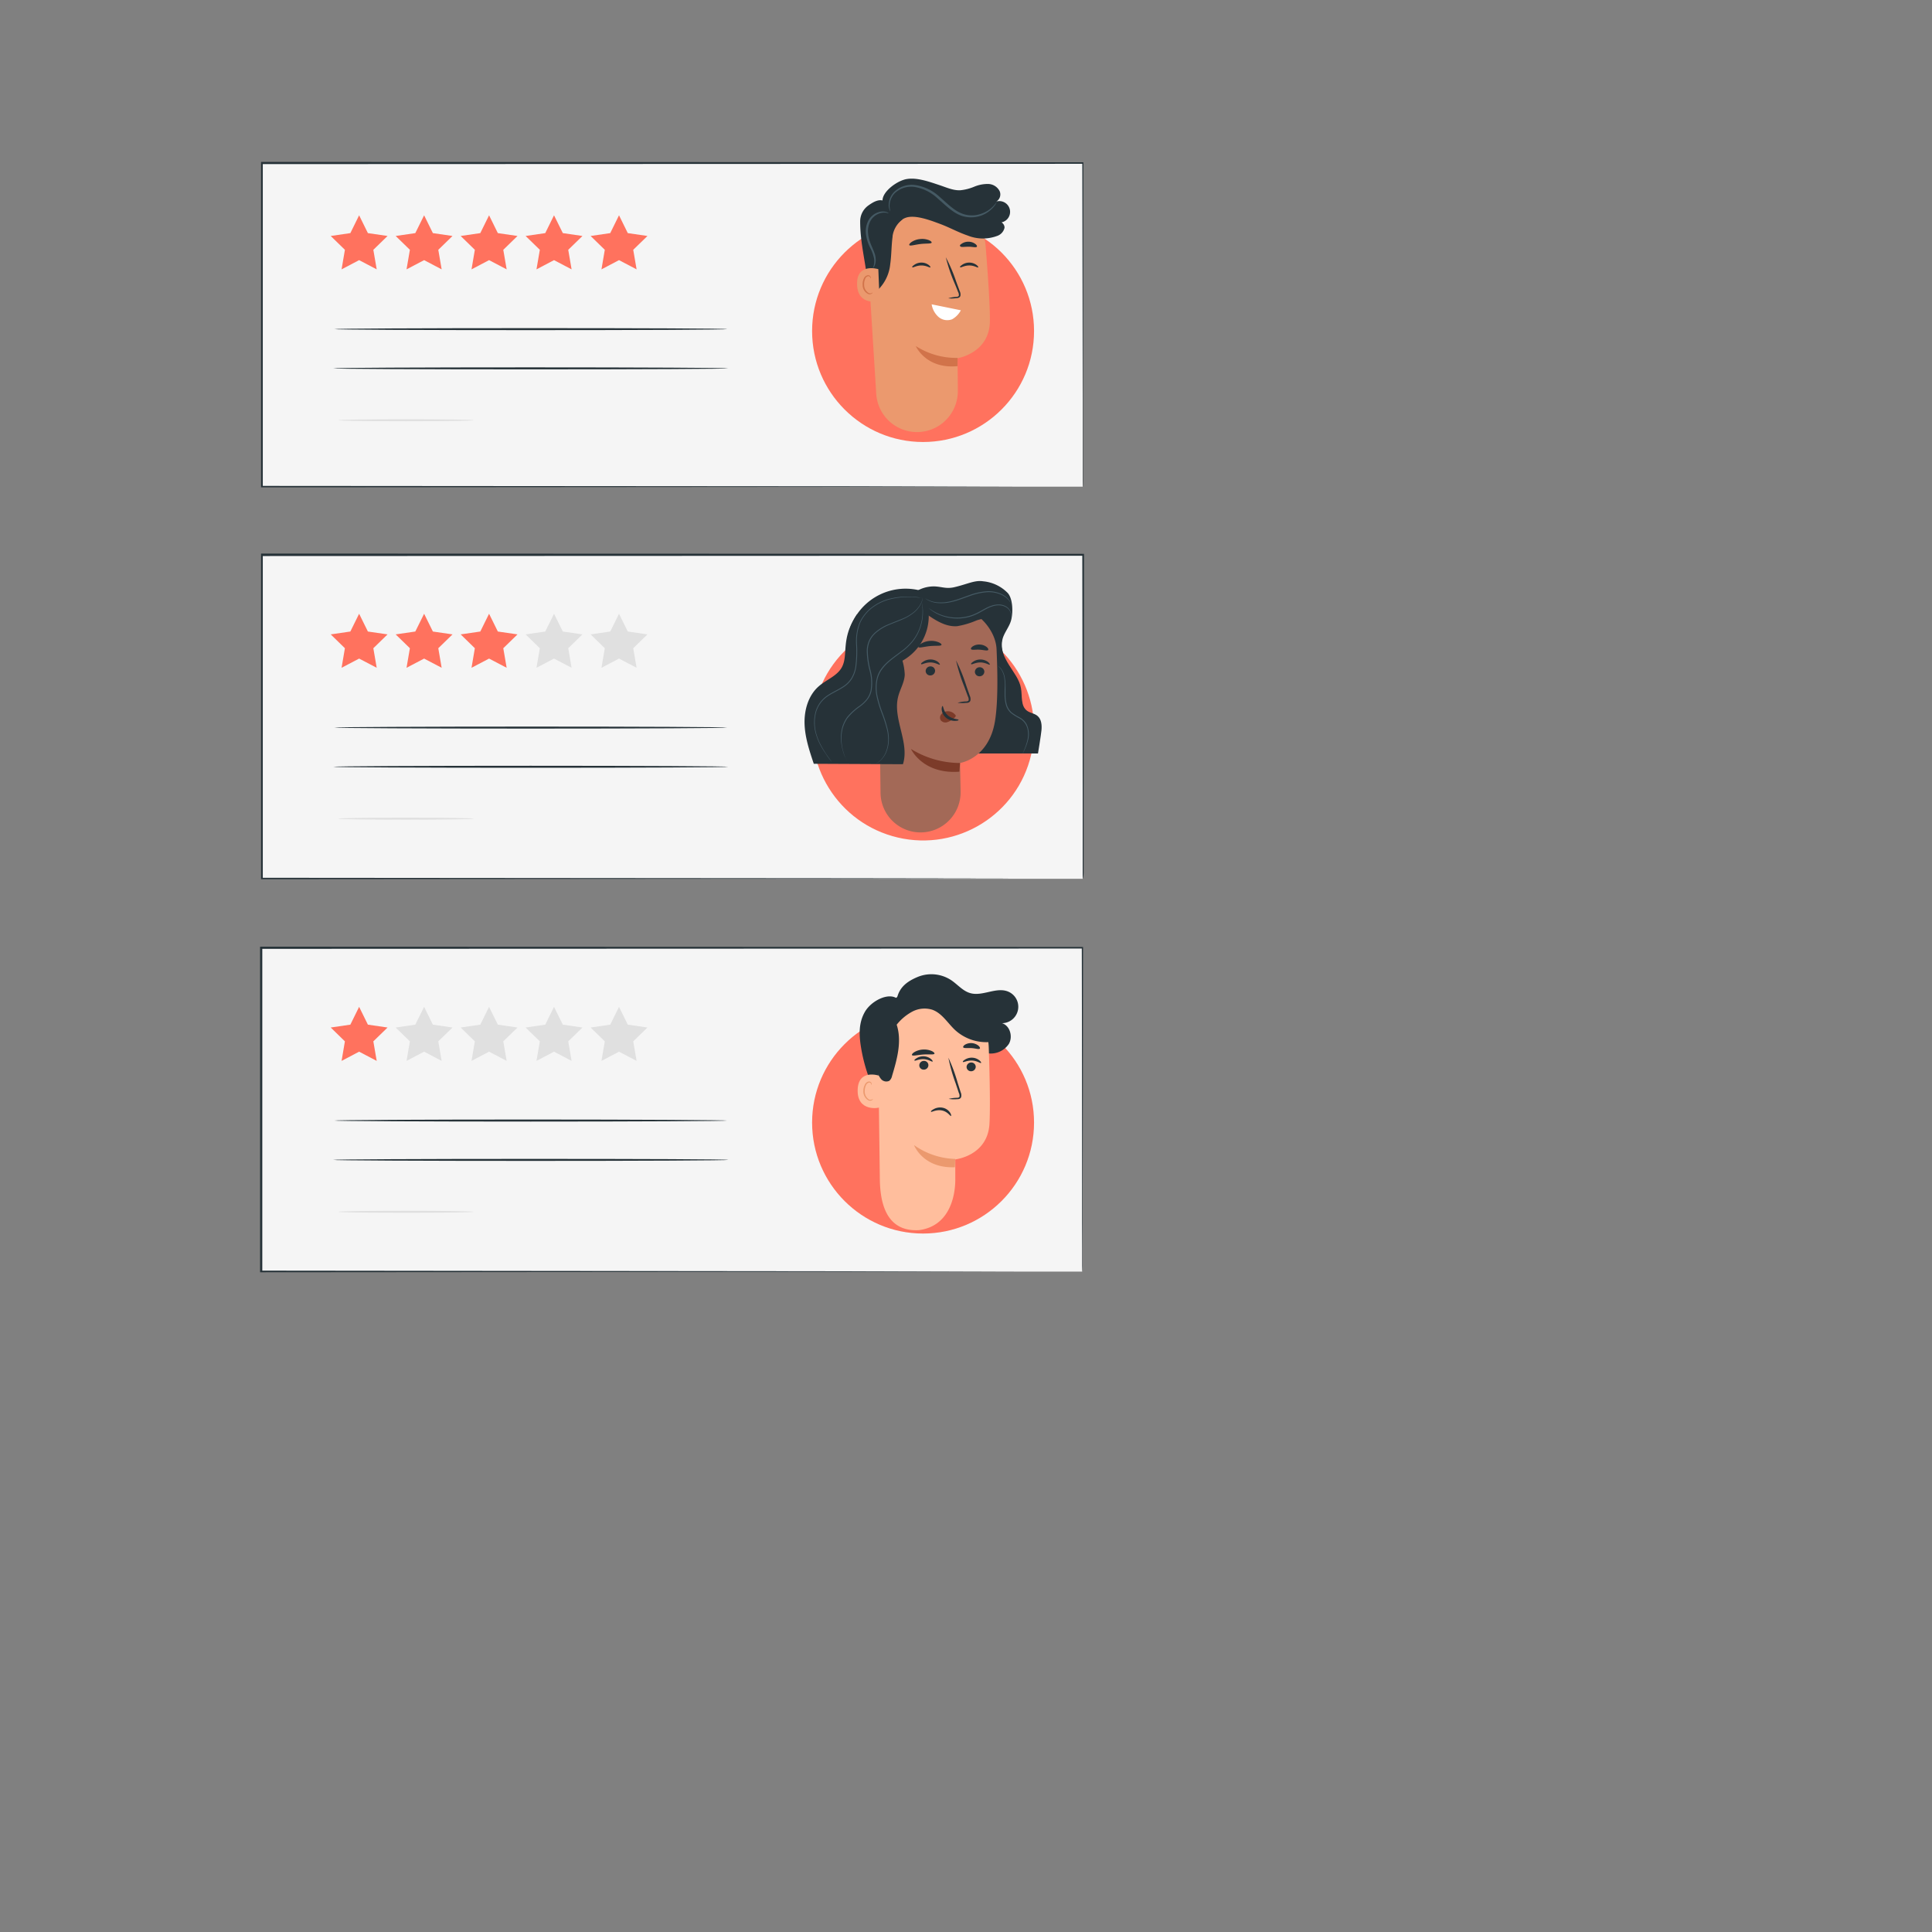<svg xmlns="http://www.w3.org/2000/svg" viewBox="0 0 500 500"><rect x="0" y="0" width="500" height="500" fill="#808080" stroke="none"/><g id="freepik--Reviews--inject-28"><rect x="67.53" y="245.3" width="212.54" height="83.79" style="fill:#f5f5f5"></rect><path d="M280.07,329.09s0-.51,0-1.49,0-2.43,0-4.33c0-3.8,0-9.41,0-16.64,0-14.44-.06-35.37-.1-61.33l.18.18-212.53.08h0l.26-.26c0,29.31,0,57.63,0,83.79l-.25-.25L219.9,329l44.22.07,11.84,0H279l1.05,0h-1l-3,0-11.78,0-44.17.07-152.54.12h-.25v-.25c0-26.16,0-54.48,0-83.79V245h.27l212.53.08h.18v.18c0,26-.07,47-.09,61.44,0,7.21,0,12.8-.05,16.6,0,1.89,0,3.32,0,4.3S280.07,329.09,280.07,329.09Z" style="fill:#263238"></path><path d="M188.18,290c0,.14-22.76.26-50.83.26s-50.83-.12-50.83-.26,22.75-.27,50.83-.27S188.18,289.89,188.18,290Z" style="fill:#263238"></path><path d="M188.47,300.18c0,.15-22.89.26-51.12.26s-51.13-.11-51.13-.26,22.89-.26,51.13-.26S188.47,300,188.47,300.18Z" style="fill:#263238"></path><polygon points="92.94 260.57 95.21 265.18 100.3 265.92 96.62 269.5 97.49 274.56 92.94 272.17 88.4 274.56 89.26 269.5 85.59 265.92 90.67 265.18 92.94 260.57" style="fill:#FF725E"></polygon><polygon points="109.76 260.57 112.03 265.18 117.11 265.92 113.43 269.5 114.3 274.56 109.76 272.17 105.21 274.56 106.08 269.5 102.4 265.92 107.48 265.18 109.76 260.57" style="fill:#e0e0e0"></polygon><polygon points="126.57 260.57 128.84 265.18 133.93 265.92 130.25 269.5 131.12 274.56 126.57 272.17 122.03 274.56 122.89 269.5 119.22 265.92 124.3 265.18 126.57 260.57" style="fill:#e0e0e0"></polygon><polygon points="143.38 260.57 145.66 265.18 150.74 265.92 147.06 269.5 147.93 274.56 143.38 272.17 138.84 274.56 139.71 269.5 136.03 265.92 141.11 265.18 143.38 260.57" style="fill:#e0e0e0"></polygon><polygon points="160.2 260.57 162.47 265.18 167.56 265.92 163.88 269.5 164.75 274.56 160.2 272.17 155.66 274.56 156.52 269.5 152.85 265.92 157.93 265.18 160.2 260.57" style="fill:#e0e0e0"></polygon><path d="M122.6,313.61c0,.15-7.85.26-17.54.26s-17.54-.11-17.54-.26,7.86-.26,17.54-.26S122.6,313.47,122.6,313.61Z" style="fill:#e0e0e0"></path><circle cx="238.89" cy="290.52" r="28.72" style="fill:#FF725E"></circle><path d="M232.13,258.4c.61-2.93,2.7-4.48,5.47-5.61a9.32,9.32,0,0,1,8.57.88c1.67,1.12,3,2.81,4.94,3.35,3.17.9,6.68-1.64,9.74-.42a4.25,4.25,0,0,1-1.54,8.2c2.07.62,2.87,3.48,1.79,5.35a5.64,5.64,0,0,1-5.61,2.43,11.91,11.91,0,0,1-5.77-2.8c-1.69-1.35-3.22-2.9-5-4.11a9.34,9.34,0,0,0-6.09-1.84c-2.91.33-5.28,2.68-6.43,5.37a21.69,21.69,0,0,0-1.26,8.63,35.93,35.93,0,0,1-.58,8.74c-.08.34-.21.71-.53.83-.47.18-.9-.3-1.16-.72A43,43,0,0,1,222.82,271c-.52-3.21-.61-6.28,1-9.11s6-5.09,8.3-3.5" style="fill:#263238"></path><path d="M227.28,272.27l.42,32.84c.07,5.58,1.32,13.77,10.14,13.25h0c7.62-1,9.47-8.31,9.39-13.52,0-2.47,0-4.53,0-4.79,0,0,8.35-.89,8.84-9.17.24-4,.07-12.29-.18-19.78a15.44,15.44,0,0,0-14.71-14.91l-.8,0C231.7,256.24,227,263.64,227.28,272.27Z" style="fill:#ffbe9d"></path><path d="M247.21,299.93a19.28,19.28,0,0,1-10.66-3.58s2.27,6.08,10.58,5.73Z" style="fill:#eb996e"></path><path d="M252.52,276.1a1.19,1.19,0,0,1-1.2,1.14,1.14,1.14,0,0,1-1.17-1.13,1.2,1.2,0,0,1,1.2-1.14A1.14,1.14,0,0,1,252.52,276.1Z" style="fill:#263238"></path><path d="M253.88,275.09c-.16.14-1-.56-2.29-.62s-2.24.53-2.37.37.1-.34.52-.62a3.28,3.28,0,0,1,1.9-.49,3.11,3.11,0,0,1,1.82.69C253.83,274.73,254,275,253.88,275.09Z" style="fill:#263238"></path><path d="M240.27,275.68a1.17,1.17,0,0,1-1.19,1.14,1.12,1.12,0,0,1-1.17-1.12,1.18,1.18,0,0,1,1.19-1.14A1.12,1.12,0,0,1,240.27,275.68Z" style="fill:#263238"></path><path d="M241.35,274.73c-.15.14-1-.56-2.29-.62s-2.24.54-2.37.37.1-.34.52-.62a3.28,3.28,0,0,1,1.9-.49,3.15,3.15,0,0,1,1.82.69C241.31,274.38,241.43,274.66,241.35,274.73Z" style="fill:#263238"></path><path d="M245.52,284.39a9,9,0,0,1,2.09-.28c.32,0,.64-.06.7-.28a1.66,1.66,0,0,0-.17-1l-.84-2.52a43.52,43.52,0,0,1-1.86-6.58,42.58,42.58,0,0,1,2.38,6.42l.8,2.53a1.87,1.87,0,0,1,.11,1.29.84.84,0,0,1-.56.45,2.87,2.87,0,0,1-.55.05A8.83,8.83,0,0,1,245.52,284.39Z" style="fill:#263238"></path><path d="M246.12,288.82c-.18.11-.83-1.12-2.34-1.43s-2.73.51-2.83.34.16-.39.7-.69a3.42,3.42,0,0,1,2.33-.36,3,3,0,0,1,1.88,1.24C246.18,288.41,246.2,288.78,246.12,288.82Z" style="fill:#263238"></path><path d="M241.84,272.69c-.15.34-1.41.11-2.91.22s-2.73.46-2.91.14c-.09-.15.14-.47.64-.78a4.94,4.94,0,0,1,2.19-.65,5,5,0,0,1,2.25.37C241.64,272.24,241.9,272.53,241.84,272.69Z" style="fill:#263238"></path><path d="M253.58,271.38c-.23.28-1.1-.07-2.15-.13s-2,.1-2.15-.21c-.08-.15.07-.43.48-.69a3.12,3.12,0,0,1,3.46.27C253.58,270.94,253.69,271.24,253.58,271.38Z" style="fill:#263238"></path><path d="M227.66,278.44c-.14-.07-5.61-1.95-5.7,3.72s5.63,4.59,5.64,4.43S227.66,278.44,227.66,278.44Z" style="fill:#ffbe9d"></path><path d="M225.9,284.41s-.1.07-.27.14a1,1,0,0,1-.74,0,2.48,2.48,0,0,1-1.1-2.21,3.4,3.4,0,0,1,.3-1.42,1.15,1.15,0,0,1,.76-.74.5.5,0,0,1,.58.28c.07.16,0,.27.06.28s.13-.09.08-.33a.62.62,0,0,0-.21-.36.78.78,0,0,0-.55-.15,1.36,1.36,0,0,0-1,.86,3.26,3.26,0,0,0-.37,1.58,2.58,2.58,0,0,0,1.4,2.47,1.08,1.08,0,0,0,.91-.13C225.89,284.55,225.92,284.42,225.9,284.41Z" style="fill:#eb996e"></path><path d="M257.69,269.47a12,12,0,0,1-10.52-2.9c-1.93-1.81-3.37-4.34-5.86-5.24a6.78,6.78,0,0,0-5.18.46,13.05,13.05,0,0,0-4.07,3.4c1.4,4.29.1,8.94-1.2,13.26a2.22,2.22,0,0,1-.72,1.27,1.79,1.79,0,0,1-2.23-.6,7,7,0,0,1-1.36-3.77,23.32,23.32,0,0,1,.49-9.19,16,16,0,0,1,4.74-7.8,15.1,15.1,0,0,1,10.73-3.48A18.5,18.5,0,0,1,253,259.22a10.84,10.84,0,0,1,3.29,4.17" style="fill:#263238"></path><rect x="67.66" y="42.16" width="212.54" height="83.79" style="fill:#f5f5f5"></rect><path d="M280.2,126s0-.51,0-1.49,0-2.43,0-4.33c0-3.81,0-9.41,0-16.64,0-14.44-.06-35.37-.1-61.33l.18.18-212.53.08h0l.26-.26c0,29.31,0,57.62,0,83.79l-.25-.25,152.36.11,44.23.07,11.84,0h3.06l1.05,0h-1l-3,0-11.79,0-44.17.07-152.53.12h-.25V126c0-26.17,0-54.48,0-83.79V41.9h.27L280.2,42h.18v.18c0,26-.07,47-.1,61.44,0,7.21,0,12.8,0,16.6,0,1.88,0,3.32,0,4.3S280.2,126,280.2,126Z" style="fill:#263238"></path><path d="M188.18,85.18c0,.15-22.76.26-50.83.26s-50.83-.11-50.83-.26,22.75-.26,50.83-.26S188.18,85,188.18,85.18Z" style="fill:#263238"></path><path d="M188.47,95.33c0,.15-22.89.26-51.12.26s-51.13-.11-51.13-.26,22.89-.26,51.13-.26S188.47,95.19,188.47,95.33Z" style="fill:#263238"></path><polygon points="92.94 55.72 95.21 60.33 100.3 61.07 96.62 64.65 97.49 69.71 92.94 67.32 88.4 69.71 89.26 64.65 85.59 61.07 90.67 60.33 92.94 55.72" style="fill:#FF725E"></polygon><polygon points="109.76 55.72 112.03 60.33 117.11 61.07 113.43 64.65 114.3 69.71 109.76 67.32 105.21 69.71 106.08 64.65 102.4 61.07 107.48 60.33 109.76 55.72" style="fill:#FF725E"></polygon><polygon points="126.57 55.72 128.84 60.33 133.93 61.07 130.25 64.65 131.12 69.71 126.57 67.32 122.03 69.71 122.89 64.65 119.22 61.07 124.3 60.33 126.57 55.72" style="fill:#FF725E"></polygon><polygon points="143.38 55.72 145.66 60.33 150.74 61.07 147.06 64.65 147.93 69.71 143.38 67.32 138.84 69.71 139.71 64.65 136.03 61.07 141.11 60.33 143.38 55.72" style="fill:#FF725E"></polygon><polygon points="160.2 55.72 162.47 60.33 167.56 61.07 163.88 64.65 164.75 69.71 160.2 67.32 155.66 69.71 156.52 64.65 152.85 61.07 157.93 60.33 160.2 55.72" style="fill:#FF725E"></polygon><path d="M122.6,108.76c0,.14-7.85.26-17.54.26s-17.54-.12-17.54-.26,7.86-.26,17.54-.26S122.6,108.62,122.6,108.76Z" style="fill:#e0e0e0"></path><circle cx="238.89" cy="85.67" r="28.72" style="fill:#FF725E"></circle><path d="M224.52,65.91l2.25,36a10.57,10.57,0,0,0,10.55,9.91h0a10.57,10.57,0,0,0,10.56-10.65c0-4.4-.08-8.46-.08-8.46s8.28-1.29,8.38-9.57c.05-3.92-.5-11.93-1.08-19.27a15.89,15.89,0,0,0-15.83-14.6h-.38A15.33,15.33,0,0,0,224.52,65.91Z" style="fill:#eb996e"></path><path d="M247.82,92.62A19.31,19.31,0,0,1,237,89.55s2.56,6,10.81,5.21Z" style="fill:#d1734a"></path><path d="M253.16,69.2c-.15.16-1-.51-2.32-.5s-2.2.64-2.34.48.08-.35.49-.64a3.22,3.22,0,0,1,1.87-.58,3.14,3.14,0,0,1,1.84.6C253.1,68.86,253.23,69.13,253.16,69.2Z" style="fill:#263238"></path><path d="M240.78,69.2c-.15.16-1-.5-2.31-.5s-2.21.64-2.35.48.08-.34.49-.64a3.23,3.23,0,0,1,1.88-.58,3.14,3.14,0,0,1,1.84.6C240.72,68.86,240.85,69.13,240.78,69.2Z" style="fill:#263238"></path><path d="M245.4,77.2a8.9,8.9,0,0,1,2.06-.37c.33,0,.63-.1.69-.32a1.62,1.62,0,0,0-.22-1c-.3-.79-.62-1.61-1-2.47a43.6,43.6,0,0,1-2.16-6.47,42.15,42.15,0,0,1,2.68,6.28c.32.87.63,1.69.92,2.49a1.91,1.91,0,0,1,.17,1.27.85.85,0,0,1-.54.48,2.36,2.36,0,0,1-.55.07A7.67,7.67,0,0,1,245.4,77.2Z" style="fill:#263238"></path><path d="M241.11,62.79c-.13.34-1.4.18-2.89.36s-2.7.59-2.9.28c-.08-.15.13-.48.61-.81a4.75,4.75,0,0,1,2.15-.75,4.82,4.82,0,0,1,2.26.26C240.89,62.35,241.16,62.62,241.11,62.79Z" style="fill:#263238"></path><path d="M252.81,63.85c-.22.29-1.09,0-2.15,0s-1.94.19-2.15-.11.05-.44.44-.71a3,3,0,0,1,1.75-.47,2.93,2.93,0,0,1,1.72.58C252.79,63.42,252.91,63.71,252.81,63.85Z" style="fill:#263238"></path><path d="M233.51,56.84l0,0A6.55,6.55,0,0,0,231,61.08c0,.06,0,.12,0,.17-.32,2.36-.27,4.76-.61,7.12a10.75,10.75,0,0,1-2.91,6.38c-.72.67-2,1.13-2.57.34a2,2,0,0,1-.3-1.08c-.44-5.7-2-10.76-2-16.72a5.06,5.06,0,0,1,2.09-4.09c1.25-.89,2.77-1.82,4.16-1.16s3.18,3.25,4.26,4.35" style="fill:#263238"></path><path d="M227.31,69.66c-.14-.06-5.68-1.69-5.5,4s5.82,4.31,5.83,4.15S227.31,69.66,227.31,69.66Z" style="fill:#eb996e"></path><path d="M225.84,75.69s-.1.07-.26.16a1,1,0,0,1-.74,0,2.44,2.44,0,0,1-1.2-2.15,3.27,3.27,0,0,1,.23-1.42,1.13,1.13,0,0,1,.72-.78.5.5,0,0,1,.59.25c.08.16,0,.27.08.28s.12-.1.07-.33a.67.67,0,0,0-.24-.35.77.77,0,0,0-.55-.12,1.38,1.38,0,0,0-1,.91,3.26,3.26,0,0,0-.29,1.58,2.55,2.55,0,0,0,1.52,2.4,1,1,0,0,0,.89-.18C225.83,75.83,225.86,75.7,225.84,75.69Z" style="fill:#d1734a"></path><path d="M228.7,52.91c-1.4-2.26,2.42-5.51,5.21-6.39s6.48.48,9.25,1.4c1.76.58,3.51,1.4,5.35,1.32a12.55,12.55,0,0,0,3.59-.91,9.1,9.1,0,0,1,3.62-.72,3.41,3.41,0,0,1,3,1.89,2.14,2.14,0,0,1-1.43,2.89,2.78,2.78,0,1,1,.74,5.15c.8-.61,2,.39,1.94,1.4A2.92,2.92,0,0,1,258,61.08a10.52,10.52,0,0,1-7.55-.12c-2.44-.82-4.71-2.1-7.13-3s-6.48-2.47-8.91-1.61c-1.79.63-3,2.79-4,2.31a3.43,3.43,0,0,1-1.79-2.54,9.74,9.74,0,0,1,.11-3.23" style="fill:#263238"></path><path d="M258,52.23c-.05,0-.29.42-.9,1.08a7.76,7.76,0,0,1-3.14,2,7.17,7.17,0,0,1-5.4-.21c-1.92-.87-3.57-2.59-5.47-4.22a11.7,11.7,0,0,0-6.36-3,6.54,6.54,0,0,0-5.41,1.87A4.94,4.94,0,0,0,230,53.38a4,4,0,0,0,.24,1c.1.22.17.33.19.32a7.74,7.74,0,0,1-.21-1.37A4.85,4.85,0,0,1,231.56,50a6.22,6.22,0,0,1,5.07-1.63,11.46,11.46,0,0,1,6.05,3c1.86,1.59,3.56,3.36,5.62,4.26a7.67,7.67,0,0,0,8.91-2.14,4.59,4.59,0,0,0,.59-.88C257.92,52.36,258,52.24,258,52.23Z" style="fill:#455a64"></path><path d="M225.87,69.41s.25-.16.46-.61a3.79,3.79,0,0,0,.28-2c-.12-1.82-1.74-3.78-1.94-6.29a5.6,5.6,0,0,1,.63-3.38,4.26,4.26,0,0,1,2.1-1.82,3.83,3.83,0,0,1,1.89-.26,4,4,0,0,0,.72.14s-.2-.2-.68-.35a3.57,3.57,0,0,0-2.07.1,4.55,4.55,0,0,0-2.41,1.93,6,6,0,0,0-.74,3.69,10.55,10.55,0,0,0,1.09,3.56,10.76,10.76,0,0,1,1,2.74A4.31,4.31,0,0,1,225.87,69.41Z" style="fill:#455a64"></path><path d="M241.11,78.76A5.55,5.55,0,0,0,242.86,82a3.48,3.48,0,0,0,3.54.63,5.73,5.73,0,0,0,2.27-2.33Z" style="fill:#fff"></path><rect x="67.66" y="143.64" width="212.54" height="83.79" style="fill:#f5f5f5"></rect><path d="M280.2,227.42s0-.51,0-1.48,0-2.44,0-4.33c0-3.81,0-9.42,0-16.64,0-14.45-.06-35.37-.1-61.33l.18.18-212.53.08h0l.26-.26c0,29.31,0,57.62,0,83.78l-.25-.25,152.36.12,44.23.07,11.84,0,3.06,0h1.05l-1,0h-3l-11.79,0-44.17.07-152.53.12h-.25v-.25c0-26.16,0-54.47,0-83.78v-.26h.27l212.53.07h.18v.19c0,26-.07,47-.1,61.44,0,7.21,0,12.8,0,16.59,0,1.89,0,3.33,0,4.3S280.2,227.42,280.2,227.42Z" style="fill:#263238"></path><path d="M188.18,188.3c0,.14-22.76.26-50.83.26s-50.83-.12-50.83-.26,22.75-.26,50.83-.26S188.18,188.15,188.18,188.3Z" style="fill:#263238"></path><path d="M188.47,198.44c0,.15-22.89.26-51.12.26s-51.13-.11-51.13-.26,22.89-.26,51.13-.26S188.47,198.3,188.47,198.44Z" style="fill:#263238"></path><polygon points="92.94 158.84 95.21 163.44 100.3 164.18 96.62 167.76 97.49 172.82 92.94 170.44 88.4 172.82 89.26 167.76 85.59 164.18 90.67 163.44 92.94 158.84" style="fill:#FF725E"></polygon><polygon points="109.76 158.84 112.03 163.44 117.11 164.18 113.43 167.76 114.3 172.82 109.76 170.44 105.21 172.82 106.08 167.76 102.4 164.18 107.48 163.44 109.76 158.84" style="fill:#FF725E"></polygon><polygon points="126.57 158.84 128.84 163.44 133.93 164.18 130.25 167.76 131.12 172.82 126.57 170.44 122.03 172.82 122.89 167.76 119.22 164.18 124.3 163.44 126.57 158.84" style="fill:#FF725E"></polygon><polygon points="143.38 158.84 145.66 163.44 150.74 164.18 147.06 167.76 147.93 172.82 143.38 170.44 138.84 172.82 139.71 167.76 136.03 164.18 141.11 163.44 143.38 158.84" style="fill:#e0e0e0"></polygon><polygon points="160.2 158.84 162.47 163.44 167.56 164.18 163.88 167.76 164.75 172.82 160.2 170.44 155.66 172.82 156.52 167.76 152.85 164.18 157.93 163.44 160.2 158.84" style="fill:#e0e0e0"></polygon><path d="M122.6,211.87c0,.15-7.85.26-17.54.26s-17.54-.11-17.54-.26,7.86-.26,17.54-.26S122.6,211.73,122.6,211.87Z" style="fill:#e0e0e0"></path><circle cx="238.89" cy="188.78" r="28.72" transform="translate(0.82 378.59) rotate(-76.88)" style="fill:#FF725E"></circle><path d="M268.46,185.24c-.78-.63-1.89-.71-2.69-1.32-1.66-1.24-1.18-3.78-1.54-5.81-.38-2.22-1.89-4.05-3.09-6s-2.59-4.67-1.7-6.74L243.28,195h25.35s.77-4.66.9-6S269.53,186.09,268.46,185.24Z" style="fill:#263238"></path><path d="M234.88,155.81c.78-2.38,3.38-3.73,5.87-4s3.71.72,6.16.17c3.37-.76,5.32-1.9,7.55-1.54a10.18,10.18,0,0,1,6.37,3.06c1.33,1.53,1.38,5.14.82,7.1-.5,1.78-1.89,3.25-2.26,5.07s.23,3.4.6,5.08c1.12,5.05.25,10.7-3.09,14.64s-9.37,5.68-14,3.36" style="fill:#263238"></path><path d="M248.6,204.83l-.14-7.37s7.33-1.08,9-10.59c.84-4.72.74-12.5.45-18.86-.26-5.72-6.32-11.54-12-11l-18.54,3.19v3.07l.51,41.92a10.36,10.36,0,0,0,10.36,10.24h0A10.38,10.38,0,0,0,248.6,204.83Z" style="fill:#a36957"></path><path d="M254.75,173.81a1.22,1.22,0,0,1-1.21,1.21,1.17,1.17,0,0,1-1.24-1.12,1.23,1.23,0,0,1,1.2-1.22A1.18,1.18,0,0,1,254.75,173.81Z" style="fill:#263238"></path><path d="M256.16,172c-.15.16-1.07-.54-2.38-.56s-2.29.62-2.43.46.09-.36.51-.66a3.32,3.32,0,0,1,1.95-.56,3.24,3.24,0,0,1,1.9.65C256.1,171.66,256.24,172,256.16,172Z" style="fill:#263238"></path><path d="M242,173.59a1.22,1.22,0,0,1-1.2,1.21,1.17,1.17,0,0,1-1.24-1.12,1.23,1.23,0,0,1,1.2-1.22A1.17,1.17,0,0,1,242,173.59Z" style="fill:#263238"></path><path d="M243.23,172c-.16.16-1.07-.54-2.39-.56s-2.29.62-2.43.45.09-.35.52-.65a3.4,3.4,0,0,1,1.95-.57,3.25,3.25,0,0,1,1.89.65C243.17,171.68,243.3,172,243.23,172Z" style="fill:#263238"></path><path d="M247.83,181.88a8.42,8.42,0,0,1,2.14-.35c.34,0,.66-.09.72-.32a1.72,1.72,0,0,0-.21-1l-.95-2.57a44.39,44.39,0,0,1-2.11-6.73,44.69,44.69,0,0,1,2.65,6.54c.31.91.62,1.77.9,2.59a2,2,0,0,1,.16,1.32.89.89,0,0,1-.57.49,2,2,0,0,1-.57.06A8.89,8.89,0,0,1,247.83,181.88Z" style="fill:#263238"></path><path d="M248.46,197.46a24.23,24.23,0,0,1-12.7-3.63s3,6.6,12.53,5.88Z" style="fill:#7c3b29"></path><path d="M247.21,185a2.38,2.38,0,0,0-2.1-.92,2.14,2.14,0,0,0-1.51.78,1.35,1.35,0,0,0-.13,1.56,1.57,1.57,0,0,0,1.71.47,5.07,5.07,0,0,0,1.7-1,1.56,1.56,0,0,0,.38-.39.44.44,0,0,0,0-.49" style="fill:#7c3b29"></path><path d="M243.94,182.72c.21,0,.19,1.42,1.4,2.45s2.72.91,2.73,1.11-.34.27-1,.28a3.57,3.57,0,0,1-2.28-.84,3.14,3.14,0,0,1-1.08-2.06C243.68,183.06,243.84,182.71,243.94,182.72Z" style="fill:#263238"></path><path d="M243.66,166.89c-.14.36-1.45.16-3,.32s-2.81.56-3,.24c-.08-.16.14-.49.65-.83a5,5,0,0,1,2.23-.74,5,5,0,0,1,2.33.32C243.44,166.44,243.72,166.72,243.66,166.89Z" style="fill:#263238"></path><path d="M255.74,168.21c-.23.29-1.13,0-2.22-.07s-2,.17-2.22-.15c-.1-.15.06-.45.46-.72a3,3,0,0,1,1.82-.46,3.15,3.15,0,0,1,1.77.63C255.73,167.76,255.85,168.07,255.74,168.21Z" style="fill:#263238"></path><path d="M238.36,152.39a13.27,13.27,0,0,1-4.68,18.53,7.46,7.46,0,0,0-2.91,2.16c-.82,1.31-.47,3-.32,4.55a15.88,15.88,0,0,1-3.65,11.68c-1.82-3.54-3.65-7.13-4.45-11a37.62,37.62,0,0,0-1.26-5.89c-.42-1.12-1.05-2.16-1.42-3.3a10.48,10.48,0,0,1,.28-6.45,15.23,15.23,0,0,1,19.2-9.55" style="fill:#263238"></path><path d="M221.79,159c-4.29,6.28-2.2,10.37-3.87,13.59-1.2,2.33-4,3.26-6,5-2.7,2.33-3.8,6.11-3.7,9.68s1.25,7,2.39,10.4l23.07.11c1.78-5.62-2.68-11.71-1.25-17.43.49-2,1.65-3.76,1.72-5.77a15.4,15.4,0,0,0-.7-3.95,17.76,17.76,0,0,1,1.07-11.07" style="fill:#263238"></path><path d="M261.67,156.23s-.15-.3-.52-.78a5.48,5.48,0,0,0-2-1.52,8,8,0,0,0-3.67-.67,16.07,16.07,0,0,0-4.51,1c-1.56.54-3,1.13-4.45,1.47a11.43,11.43,0,0,1-3.82.34,6.79,6.79,0,0,1-2.49-.7,5,5,0,0,1-.6-.38,1.5,1.5,0,0,1-.19-.15s.29.18.83.44a7.07,7.07,0,0,0,2.46.61,11.4,11.4,0,0,0,3.75-.39c1.39-.35,2.86-.94,4.43-1.49a16.17,16.17,0,0,1,4.58-1,8.09,8.09,0,0,1,3.76.74,5.32,5.32,0,0,1,2,1.63,4,4,0,0,1,.35.61A.76.76,0,0,1,261.67,156.23Z" style="fill:#455a64"></path><path d="M258.34,172.37l.21.15a1.46,1.46,0,0,1,.25.21,3.4,3.4,0,0,1,.29.33,5.38,5.38,0,0,1,1,2.58,12.63,12.63,0,0,1,.14,1.92c0,.69,0,1.42,0,2.19a9.82,9.82,0,0,0,.27,2.38,4.48,4.48,0,0,0,1.23,2.17,12.67,12.67,0,0,0,2.18,1.37,4.48,4.48,0,0,1,1.76,1.72,5.88,5.88,0,0,1,.42,4.07,13.67,13.67,0,0,1-.94,2.62c-.14.3-.25.52-.33.68a.86.86,0,0,1-.13.23s0-.09.09-.25.17-.42.28-.7a15.2,15.2,0,0,0,.85-2.62,6.28,6.28,0,0,0,.13-1.87,4.78,4.78,0,0,0-.58-2.05,4.21,4.21,0,0,0-1.68-1.61,12.5,12.5,0,0,1-2.22-1.41,4.53,4.53,0,0,1-1.3-2.29,10.42,10.42,0,0,1-.27-2.44c0-.77,0-1.51.05-2.19a12.55,12.55,0,0,0-.11-1.9,5.39,5.39,0,0,0-.92-2.54C258.62,172.6,258.32,172.4,258.34,172.37Z" style="fill:#455a64"></path><path d="M219.08,196.77s0,0-.07-.12-.1-.2-.17-.36c-.14-.32-.34-.8-.55-1.44a14,14,0,0,1-.55-2.37,10.64,10.64,0,0,1,0-3.23,8.68,8.68,0,0,1,1.46-3.62,15.56,15.56,0,0,1,3.31-3,9.93,9.93,0,0,0,1.73-1.64,5.53,5.53,0,0,0,1.06-2.21,12.44,12.44,0,0,0-.24-5.2,21,21,0,0,1-.74-5.28,7,7,0,0,1,.56-2.49,6.56,6.56,0,0,1,1.44-2,12.06,12.06,0,0,1,3.83-2.33c1.29-.54,2.53-1,3.61-1.46a11.73,11.73,0,0,0,2.73-1.63,7.37,7.37,0,0,0,1.58-1.8,5.17,5.17,0,0,0,.61-1.39c.09-.34.11-.52.12-.52a2.93,2.93,0,0,1-.07.53,5.08,5.08,0,0,1-.57,1.43,7.31,7.31,0,0,1-1.58,1.86,11.75,11.75,0,0,1-2.75,1.69c-1.08.5-2.32.94-3.6,1.48a12.18,12.18,0,0,0-3.75,2.31,6,6,0,0,0-1.37,1.92,6.47,6.47,0,0,0-.53,2.41,20.76,20.76,0,0,0,.73,5.2,12.47,12.47,0,0,1,.23,5.32,5.66,5.66,0,0,1-1.11,2.3,10.77,10.77,0,0,1-1.77,1.68,15.55,15.55,0,0,0-3.29,3,8.63,8.63,0,0,0-1.46,3.53,12.08,12.08,0,0,0,.45,5.53c.19.64.37,1.12.5,1.45l.15.37A.93.93,0,0,1,219.08,196.77Z" style="fill:#455a64"></path><path d="M238.58,154.67s-.05,0-.16,0l-.45,0c-.4,0-1-.1-1.76-.13a19.54,19.54,0,0,0-6.38.7,12.85,12.85,0,0,0-4,2,10.33,10.33,0,0,0-3.18,3.89,12.76,12.76,0,0,0-.87,5.51,29.87,29.87,0,0,1-.21,6.09,8.54,8.54,0,0,1-1.08,2.93,7,7,0,0,1-2.14,2.15c-1.66,1.1-3.47,1.76-4.84,2.92a7.38,7.38,0,0,0-2.46,4.3,10.42,10.42,0,0,0,.1,4.4,14.61,14.61,0,0,0,1.31,3.42,24.37,24.37,0,0,0,1.43,2.38c.43.63.78,1.11,1,1.43l.27.37c.05.09.08.13.08.14l-.11-.12-.29-.35c-.24-.32-.61-.79-1-1.42a22.76,22.76,0,0,1-1.48-2.36,14.69,14.69,0,0,1-1.35-3.45,10.44,10.44,0,0,1-.13-4.48,7.61,7.61,0,0,1,2.51-4.45c1.41-1.19,3.23-1.86,4.85-2.94a6.78,6.78,0,0,0,2.06-2.07,8.44,8.44,0,0,0,1.05-2.84,30.82,30.82,0,0,0,.21-6,13.05,13.05,0,0,1,.91-5.61,10.35,10.35,0,0,1,3.27-4,12.73,12.73,0,0,1,4-2,19,19,0,0,1,6.44-.63c.76,0,1.35.12,1.75.17l.46.07Z" style="fill:#455a64"></path><path d="M226.42,197.77a6,6,0,0,0,1.51-1.09,6.47,6.47,0,0,0,1.22-1.81,8.4,8.4,0,0,0,.68-2.8,11.08,11.08,0,0,0-.34-3.49,38.15,38.15,0,0,0-1.25-3.86,30.65,30.65,0,0,1-1.34-4.31,10.73,10.73,0,0,1,0-4.85,7.36,7.36,0,0,1,1-2.26,11.46,11.46,0,0,1,1.58-1.81c1.16-1.07,2.41-1.92,3.55-2.79a16.28,16.28,0,0,0,3-2.73,11.81,11.81,0,0,0,1.79-3,12.56,12.56,0,0,0,.93-5c0-.3,0-.57-.05-.8a4.32,4.32,0,0,0-.06-.59l-.05-.36q0-.12,0-.12a9.25,9.25,0,0,1,.26,1.87,12.41,12.41,0,0,1-.86,5,12.15,12.15,0,0,1-1.79,3.09,16.39,16.39,0,0,1-3,2.79c-1.14.88-2.39,1.73-3.52,2.79a10.93,10.93,0,0,0-1.54,1.77,7.07,7.07,0,0,0-1,2.18,10.35,10.35,0,0,0,0,4.73,31.48,31.48,0,0,0,1.31,4.28,34.56,34.56,0,0,1,1.23,3.89,11.08,11.08,0,0,1,.32,3.55,8.56,8.56,0,0,1-.73,2.85,6.44,6.44,0,0,1-1.28,1.82,4.7,4.7,0,0,1-1.13.83l-.33.15Z" style="fill:#455a64"></path><path d="M239.57,158.78c2.44,1.71,5.14,3.49,8.11,3.28a21.76,21.76,0,0,0,5.06-1.5c1.68-.56,3.63-.82,5.13.11,1-.08,1.43-1.4,1-2.28a3.78,3.78,0,0,0-2.31-1.66c-5.34-1.82-10.67.24-16.67.63" style="fill:#263238"></path><path d="M261.45,160.34a3.1,3.1,0,0,0,.2-1,2.57,2.57,0,0,0-1.26-2.17,3.59,3.59,0,0,0-1.72-.51,5.23,5.23,0,0,0-2.05.34c-1.41.47-2.75,1.49-4.38,2.17a10.07,10.07,0,0,1-2.45.72,10.88,10.88,0,0,1-2.38.18,11.47,11.47,0,0,1-3.94-.79,10,10,0,0,1-2.38-1.29,6.44,6.44,0,0,1-.57-.46,1.07,1.07,0,0,1-.19-.18,13.39,13.39,0,0,0,3.21,1.76,12.06,12.06,0,0,0,6.2.54,11.32,11.32,0,0,0,2.4-.71c1.59-.67,2.94-1.69,4.4-2.17a5.67,5.67,0,0,1,2.15-.33,3.83,3.83,0,0,1,1.8.57,2.72,2.72,0,0,1,1,1.18,2.63,2.63,0,0,1,.23,1.16,2,2,0,0,1-.17.72A.77.77,0,0,1,261.45,160.34Z" style="fill:#455a64"></path></g></svg>